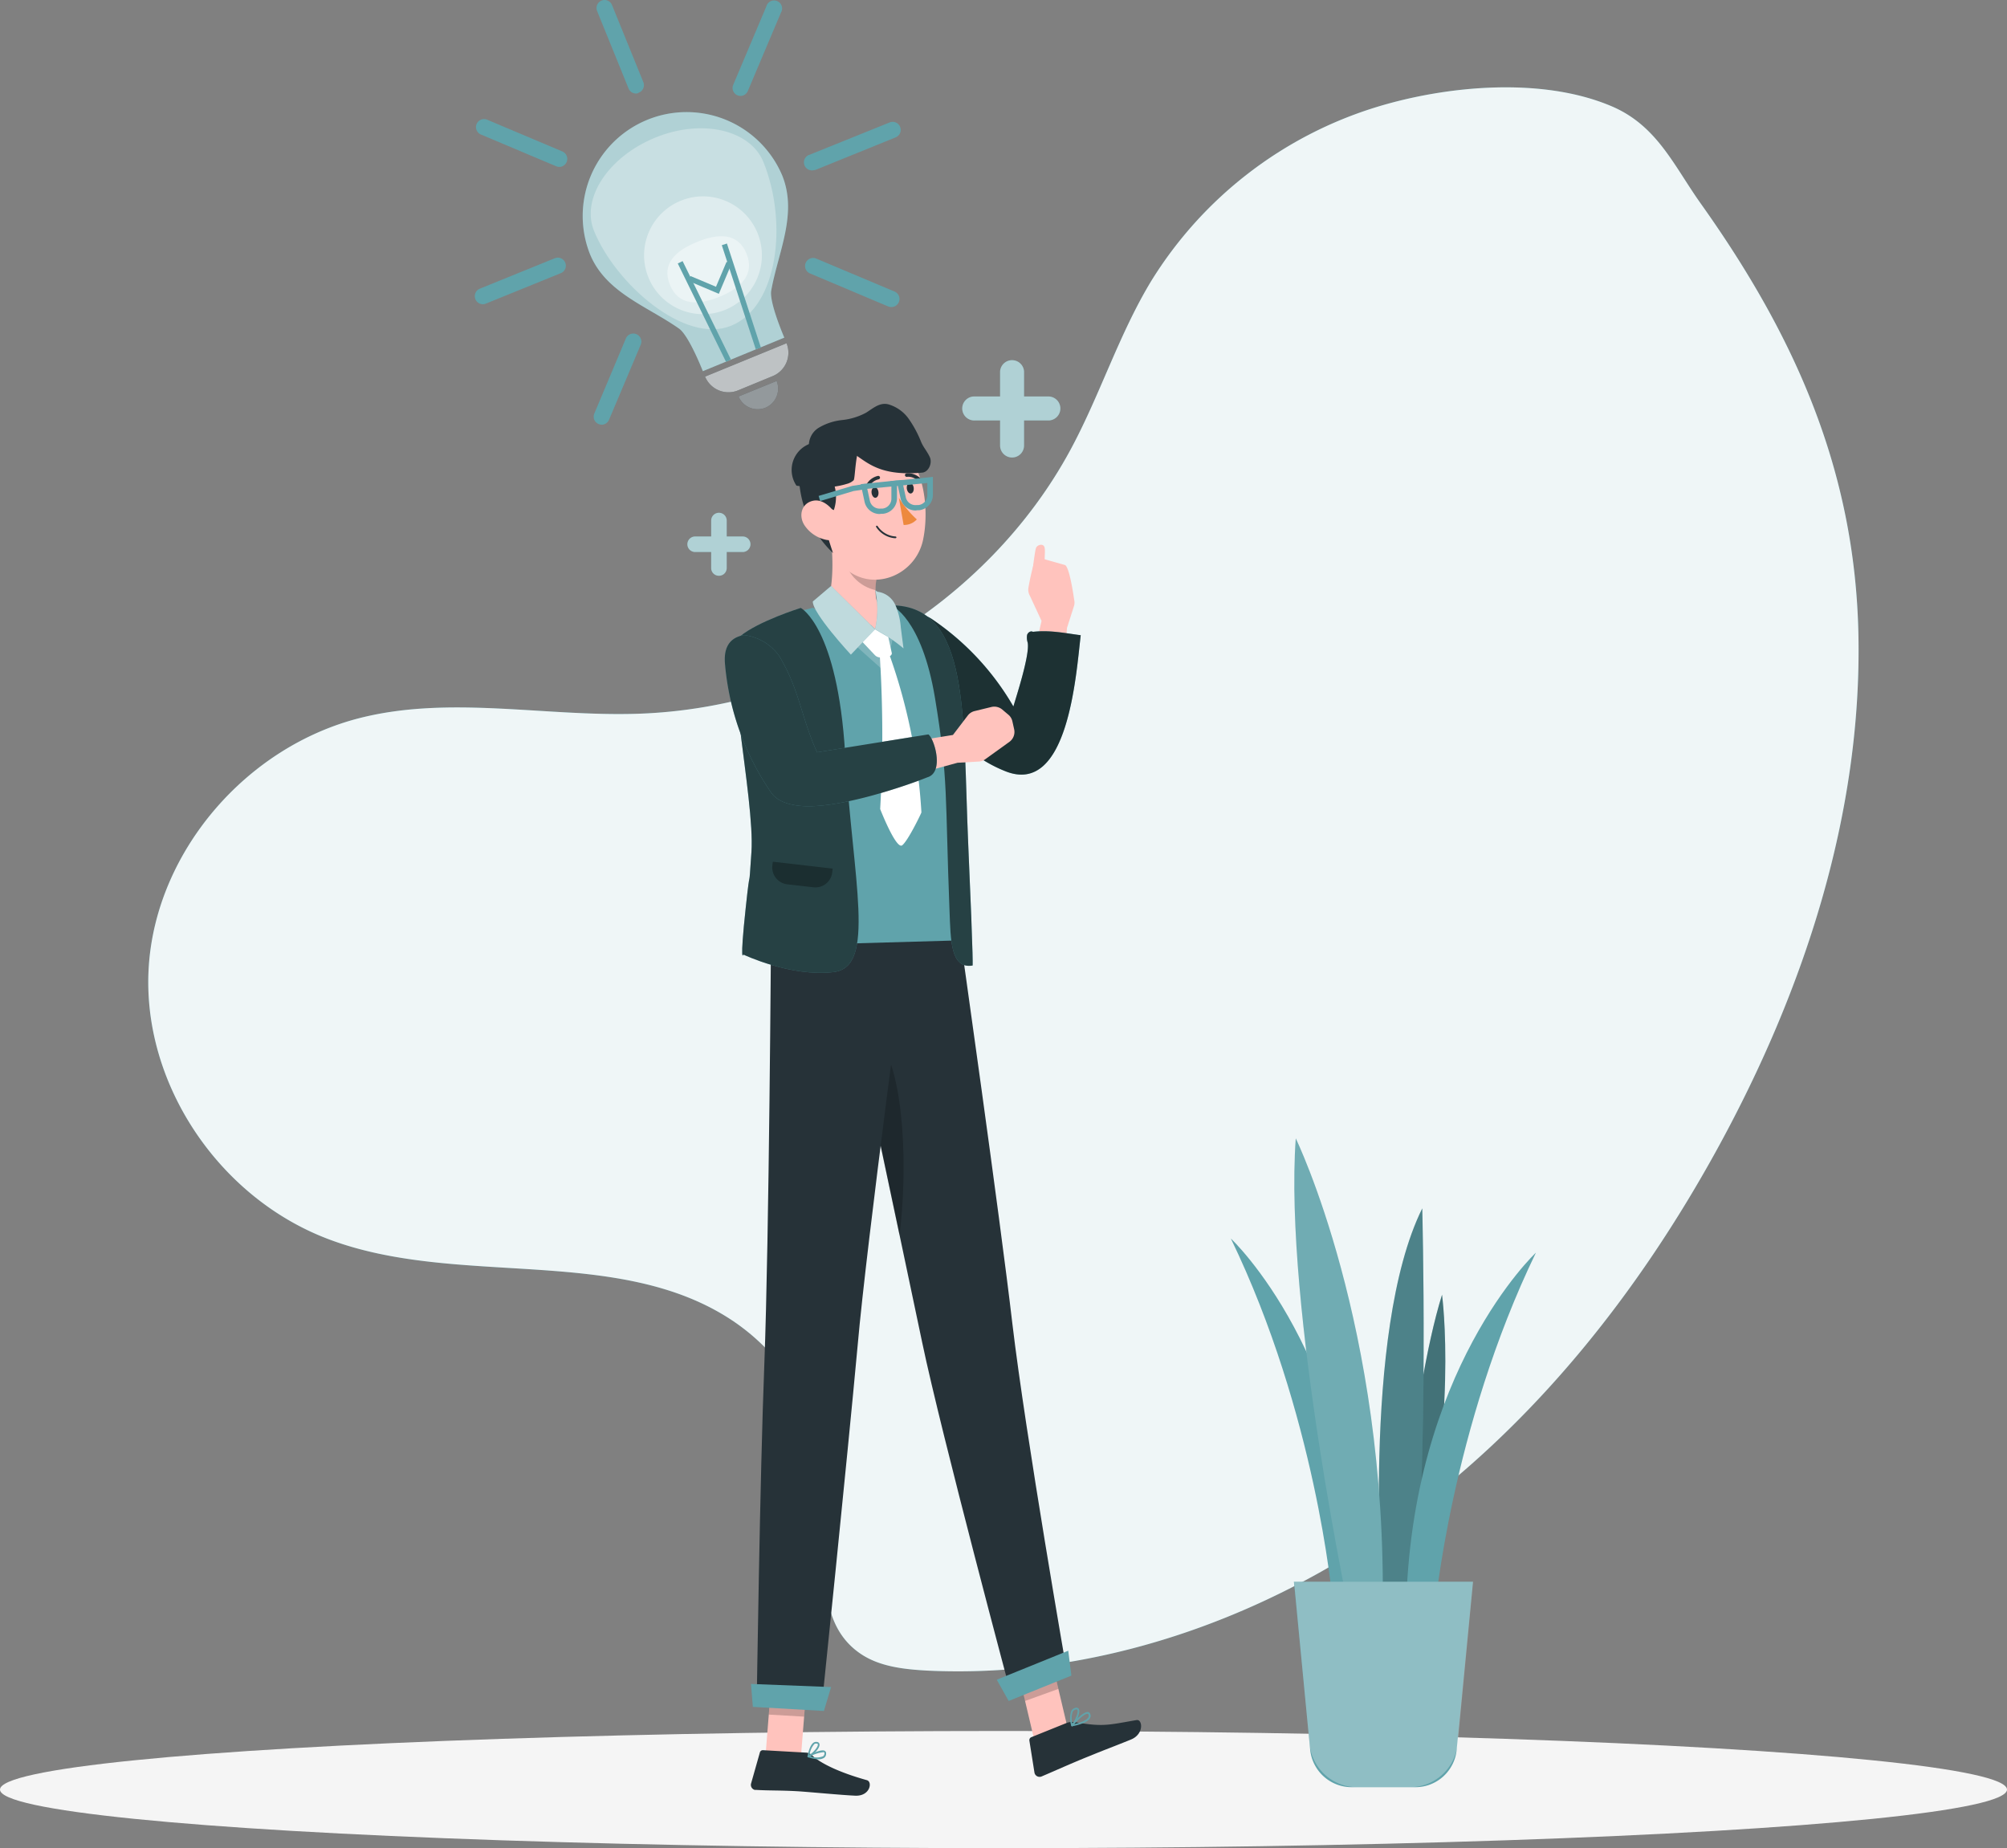 <?xml version="1.0" encoding="UTF-8" standalone="no"?>
<svg
   viewBox="0 0 387.78 357.099"
   version="1.1"
   id="svg215"
   width="387.78"
   height="357.099"
   xmlns="http://www.w3.org/2000/svg"
   xmlns:svg="http://www.w3.org/2000/svg">
  <rect x="0" y="0" width="387.78" height="357.099" fill="#808080" stroke="none"/>
  <defs
     id="defs219" />
  <g
     id="freepik--background-simple--inject-2"
     transform="translate(-56.11,-66.681)">
    <path
       d="M 322.16,87.34 A 78.11,78.11 0 0 0 278.53,121 c -6.25,10.33 -9.87,22 -15.59,32.59 -16,29.65 -49.09,49.87 -83.57,51 -17.89,0.59 -36.17,-3.54 -53.51,0.77 -22.17,5.52 -39.52,25.83 -41,48 -1.48,22.17 13.14,44.45 34.43,52.64 25.13,9.67 56.38,1 78.57,16 a 40.79,40.79 0 0 1 17.82,31.61 c 0.45,11.58 -3.07,26 6.71,32.61 3.67,2.49 8.35,3 12.82,3.25 32.48,1.58 64.84,-9.84 91,-28.56 26.16,-18.72 46.43,-44.4 61.7,-72.23 16.81,-30.64 28,-64.84 27.27,-99.53 C 414.51,157.54 402.9,131.55 384.71,106 379.48,98.64 376.26,90.88 367.37,87.16 354,81.52 335.66,83.22 322.16,87.34 Z"
       style="fill:#60a3ab"
       id="path2" />
    <path
       d="M 322.16,87.34 A 78.11,78.11 0 0 0 278.53,121 c -6.25,10.33 -9.87,22 -15.59,32.59 -16,29.65 -49.09,49.87 -83.57,51 -17.89,0.59 -36.17,-3.54 -53.51,0.77 -22.17,5.52 -39.52,25.83 -41,48 -1.48,22.17 13.14,44.45 34.43,52.64 25.13,9.67 56.38,1 78.57,16 a 40.79,40.79 0 0 1 17.82,31.61 c 0.45,11.58 -3.07,26 6.71,32.61 3.67,2.49 8.35,3 12.82,3.25 32.48,1.58 64.84,-9.84 91,-28.56 26.16,-18.72 46.43,-44.4 61.7,-72.23 16.81,-30.64 28,-64.84 27.27,-99.53 C 414.51,157.54 402.9,131.55 384.71,106 379.48,98.64 376.26,90.88 367.37,87.16 354,81.52 335.66,83.22 322.16,87.34 Z"
       style="opacity:0.9;fill:#ffffff"
       id="path4" />
  </g>
  <g
     id="freepik--Shadow--inject-2"
     transform="translate(-56.11,-66.681)">
    <ellipse
       id="freepik--shadow--inject-2"
       cx="250"
       cy="412.46"
       rx="193.89"
       ry="11.32"
       style="fill:#f5f5f5" />
  </g>
  <g
     id="freepik--Plant--inject-2"
     transform="translate(-56.11,-66.681)">
    <path
       d="m 313.49,375.27 c 0,0 -3.15,-35.34 -19.56,-69.28 0,0 24.23,22.62 25.08,69.28 z"
       style="fill:#60a3ab"
       id="path9" />
    <path
       d="m 325.8,376.54 c 0,0 2.74,-39.79 8.93,-59.69 0,0 3.39,24.69 -5.45,58.57 z"
       style="fill:#60a3ab"
       id="path11" />
    <path
       d="m 325.8,376.54 c 0,0 2.74,-39.79 8.93,-59.69 0,0 3.39,24.69 -5.45,58.57 z"
       style="opacity:0.3"
       id="path13" />
    <path
       d="m 323.26,377.72 c 0,0 -4.25,-53.55 7.65,-77.56 0,0 1.28,48.67 -1.7,77.56 z"
       style="fill:#60a3ab"
       id="path15" />
    <path
       d="m 323.26,377.72 c 0,0 -4.25,-53.55 7.65,-77.56 0,0 1.28,48.67 -1.7,77.56 z"
       style="opacity:0.2"
       id="path17" />
    <path
       d="m 333.31,378 c 0,0 3.14,-35.34 19.56,-69.28 0,0 -24.24,22.62 -25.09,69.28 z"
       style="fill:#60a3ab"
       id="path19" />
    <path
       d="m 317.31,380.74 c 0,0 -13.19,-61.52 -10.84,-94.1 0,0 17.64,36.27 16.79,91.08 z"
       style="fill:#60a3ab"
       id="path21" />
    <path
       d="m 317.31,380.74 c 0,0 -13.19,-61.52 -10.84,-94.1 0,0 17.64,36.27 16.79,91.08 z"
       style="opacity:0.1;fill:#ffffff"
       id="path23" />
    <path
       d="m 329.54,412 h -12.29 a 8.05,8.05 0 0 1 -8,-7.27 l -3.14,-32.43 h 34.59 l -3.14,32.43 a 8,8 0 0 1 -8.02,7.27 z"
       style="fill:#60a3ab"
       id="path25" />
    <path
       d="m 328.47,412 h -10.14 a 9.24,9.24 0 0 1 -9.19,-8.34 l -3,-31.36 h 34.59 l -3,31.36 a 9.24,9.24 0 0 1 -9.26,8.34 z"
       style="opacity:0.3;fill:#ffffff"
       id="path27" />
  </g>
  <g
     id="freepik--Character--inject-2"
     transform="translate(-56.11,-66.681)">
    <path
       d="m 255.41,195.08 1.94,-8.43 -2.24,-4.83 a 2.38,2.38 0 0 1 -0.3,-1.55 48.85,48.85 0 0 1 1.1,-4.89 1.22,1.22 0 0 1 1.5,-0.79 l 4.42,1.25 c 0.93,0.15 1.82,6.71 1.82,6.71 a 2.28,2.28 0 0 1 -0.06,1.32 l -1.32,4.13 -0.79,10.22 z"
       style="fill:#ffc3bd"
       id="path30" />
    <path
       d="m 236.24,186.35 a 51.42,51.42 0 0 1 15.67,16.84 c 0.56,-1.93 3.23,-10.07 2.76,-12.36 a 3.16,3.16 0 0 1 -0.11,-1.46 c 0.13,-0.47 0.7,-0.86 1.12,-0.61 3.28,-0.36 6,0.23 9.24,0.66 -0.89,7.39 -2.37,31.11 -14.52,26.29 -9.05,-3.58 -15.63,-12 -19.12,-21.11 a 11.34,11.34 0 0 1 -0.92,-4.51 5.17,5.17 0 0 1 2,-4 c 1.24,-0.9 2.64,-0.6 3.88,0.26 z"
       style="fill:#60a3ab"
       id="path32" />
    <path
       d="m 236.24,186.35 a 51.42,51.42 0 0 1 15.67,16.84 c 0.56,-1.93 3.23,-10.07 2.76,-12.36 a 3.16,3.16 0 0 1 -0.11,-1.46 c 0.13,-0.47 0.7,-0.86 1.12,-0.61 3.28,-0.36 6,0.23 9.24,0.66 -0.89,7.39 -2.37,31.11 -14.52,26.29 -9.05,-3.58 -15.63,-12 -19.12,-21.11 a 11.34,11.34 0 0 1 -0.92,-4.51 5.17,5.17 0 0 1 2,-4 c 1.24,-0.9 2.64,-0.6 3.88,0.26 z"
       style="opacity:0.7"
       id="path34" />
    <path
       d="m 224.07,261 a 307.88,307.88 0 0 1 -0.2,40.75 c 0,0 -2.56,-21.65 -3.88,-30.31 z"
       id="path36" />
    <path
       d="m 216.15,182.55 c 1.25,-4.28 0.79,-10.36 0.22,-14.15 l 9.45,8.82 a 11.17,11.17 0 0 0 -0.44,5.07 1.84,1.84 0 0 0 1.62,1.51 l 3.95,1.11 0.54,3 -2.34,0.68 -3.08,3.33 -7.75,-3 -8.32,-3.59 a 15.31,15.31 0 0 1 3.8,-0.82 3.32,3.32 0 0 0 2.35,-1.96 z"
       style="fill:#ffc3bd"
       id="path38" />
    <path
       d="m 220.23,172.7 5.45,5 a 12,12 0 0 0 -0.42,3 7.93,7.93 0 0 1 -5.63,-4.82 c -0.49,-1.49 0.03,-3.03 0.6,-3.18 z"
       style="opacity:0.2;isolation:isolate"
       id="path40" />
    <path
       d="m 214.79,161.56 c 0.59,7 0.59,11.08 4.21,14.57 5.43,5.27 14,1.84 15.46,-5.15 1.34,-6.34 0.13,-16.65 -6.77,-19.25 a 9.52,9.52 0 0 0 -12.9,9.83 z"
       style="fill:#ffc3bd"
       id="path42" />
    <path
       d="m 224.51,161.92 c 0.07,0.56 0.42,1 0.79,0.94 0.37,-0.06 0.61,-0.54 0.54,-1.11 -0.07,-0.57 -0.42,-1 -0.79,-0.93 -0.37,0.07 -0.61,0.54 -0.54,1.1 z"
       style="fill:#263238"
       id="path44" />
    <path
       d="m 231.32,161.09 c 0.07,0.56 0.42,1 0.79,0.94 0.37,-0.06 0.61,-0.54 0.54,-1.1 -0.07,-0.56 -0.42,-1 -0.79,-0.94 -0.37,0.06 -0.61,0.53 -0.54,1.1 z"
       style="fill:#263238"
       id="path46" />
    <path
       d="m 223.73,161 a 0.48,0.48 0 0 1 -0.17,0 0.35,0.35 0 0 1 -0.17,-0.45 3.39,3.39 0 0 1 2.37,-1.92 0.35,0.35 0 0 1 0.38,0.29 0.34,0.34 0 0 1 -0.28,0.38 v 0 a 2.65,2.65 0 0 0 -1.86,1.54 0.32,0.32 0 0 1 -0.27,0.16 z"
       style="fill:#263238"
       id="path48" />
    <path
       d="m 233.88,159.82 a 0.34,0.34 0 0 1 -0.3,-0.1 2.63,2.63 0 0 0 -2.21,-0.91 0.335,0.335 0 1 1 -0.11,-0.66 3.33,3.33 0 0 1 2.84,1.12 0.33,0.33 0 0 1 0,0.46 v 0 a 0.28,0.28 0 0 1 -0.22,0.09 z"
       style="fill:#263238"
       id="path50" />
    <path
       d="m 217.11,159.83 a 8,8 0 0 1 0.11,5.41 2.64,2.64 0 0 0 -1,-0.24 1.29,1.29 0 0 0 -1.16,0.52 1.9,1.9 0 0 0 0,1.48 q 0.92,3.3 2,6.54 a 21.38,21.38 0 0 1 -6.46,-13 c 2.01,-0.27 4.45,-0.46 6.51,-0.71 z"
       style="fill:#263238"
       id="path52" />
    <path
       d="m 211.54,168.16 a 6.63,6.63 0 0 0 4.21,2.83 c 2.29,0.44 3.24,-1.65 2.45,-3.71 -0.71,-1.85 -2.76,-4.32 -5,-3.84 -2.24,0.48 -2.84,2.9 -1.66,4.72 z"
       style="fill:#ffc3bd"
       id="path54" />
    <path
       d="m 229.78,162.85 a 19.46,19.46 0 0 0 3.47,4.19 3.3,3.3 0 0 1 -2.55,1.07 z"
       style="fill:#ed893e"
       id="path56" />
    <polygon
       points="252.28,387.33 258.71,385.01 262.38,400.52 255.94,402.85 "
       style="fill:#ffc3bd"
       id="polygon58" />
    <polygon
       points="205.3,389.83 212.13,390.22 210.87,406.01 204.04,405.62 "
       style="fill:#ffc3bd"
       id="polygon60" />
    <path
       d="m 212.92,405.75 c 1.61,1.61 5.43,3.43 10.68,4.89 1.15,0.32 0.62,3.13 -2.25,3 -2.87,-0.13 -9.12,-0.74 -11.19,-0.86 -3.37,-0.19 -5.36,-0.1 -8,-0.26 a 0.85,0.85 0 0 1 -0.23,0 1,1 0 0 1 -0.7,-1.24 l 1.7,-6 a 0.59,0.59 0 0 1 0.61,-0.43 l 8.32,0.47 a 1.66,1.66 0 0 1 1.06,0.43 z"
       style="fill:#263238"
       id="path62" />
    <path
       d="m 264,399.47 c 5.36,0.91 6.33,0.48 11.71,-0.44 1.16,-0.2 1.5,2.72 -1.1,3.77 -4.31,1.74 -4.45,1.73 -8.09,3.22 -3.14,1.25 -6.69,2.86 -9.17,3.91 a 0.86,0.86 0 0 1 -0.23,0.06 1,1 0 0 1 -1.14,-0.82 L 255,403 a 0.62,0.62 0 0 1 0.37,-0.66 l 6.92,-2.79 a 3.2,3.2 0 0 1 1.71,-0.08 z"
       style="fill:#263238"
       id="path64" />
    <polygon
       points="252.27,387.34 254.16,395.34 260.6,393.01 258.71,385.02 "
       style="opacity:0.2;isolation:isolate"
       id="polygon66" />
    <polygon
       points="204.65,397.97 211.48,398.37 212.13,390.22 205.3,389.83 "
       style="opacity:0.2;isolation:isolate"
       id="polygon68" />
    <path
       d="m 262.37,390.43 -10.73,4.33 c 0,0 -13.64,-50.94 -17.35,-68.69 -3.71,-17.75 -16.71,-79 -16.71,-79 l 24,0.19 c 0,0 7.72,54.42 10.13,75.15 2.55,21.59 10.66,68.02 10.66,68.02 z"
       style="fill:#263238"
       id="path70" />
    <path
       d="m 229.91,305.38 -7.32,-34.61 3.55,-2.87 c 4.86,6.79 5.3,25.28 3.77,37.48 z"
       style="opacity:0.2;isolation:isolate"
       id="path72" />
    <path
       d="m 205.08,247 c 0,0 -0.36,58.87 -1.29,83.22 -0.85,21.56 -1.48,66 -1.48,66 l 12.51,0.72 c 0,0 5,-48.43 7,-70.29 1.75,-20 9.77,-79.48 9.77,-79.48 z"
       style="fill:#263238"
       id="path74" />
    <polygon
       points="216.69,392.65 201.21,392.05 201.57,396.48 215.3,397.27 "
       style="fill:#60a3ab"
       id="polygon76" />
    <polygon
       points="262.51,385.63 248.7,391.23 251,395.34 263.12,390.44 "
       style="fill:#60a3ab"
       id="polygon78" />
    <path
       d="m 214,406.6 a 2.1,2.1 0 0 0 1.34,-0.28 0.94,0.94 0 0 0 0.38,-0.86 0.49,0.49 0 0 0 -0.25,-0.48 c -0.73,-0.43 -3,0.79 -3.27,0.94 a 0.14,0.14 0 0 0 -0.08,0.15 0.16,0.16 0 0 0 0.11,0.14 7.67,7.67 0 0 0 1.77,0.39 z m 1.1,-1.36 a 0.5,0.5 0 0 1 0.21,0 0.24,0.24 0 0 1 0.09,0.2 0.66,0.66 0 0 1 -0.26,0.58 3.24,3.24 0 0 1 -2.43,0 6.51,6.51 0 0 1 2.39,-0.77 z"
       style="fill:#60a3ab"
       id="path80" />
    <path
       d="m 212.3,406.25 h 0.07 c 0.73,-0.33 2.19,-1.75 2.08,-2.54 a 0.51,0.51 0 0 0 -0.49,-0.45 0.88,0.88 0 0 0 -0.7,0.16 c -0.82,0.61 -1.11,2.6 -1.12,2.65 a 0.17,0.17 0 0 0 0.07,0.15 z m 1.53,-2.68 h 0.08 c 0.2,0 0.22,0.14 0.22,0.19 0.06,0.44 -0.87,1.53 -1.61,2 a 4,4 0 0 1 0.93,-2.09 0.58,0.58 0 0 1 0.38,-0.1 z"
       style="fill:#60a3ab"
       id="path82" />
    <path
       d="m 263.25,400.24 v 0 c 1.11,-0.22 3,-0.72 3.47,-1.58 a 0.91,0.91 0 0 0 0,-0.89 0.53,0.53 0 0 0 -0.41,-0.3 c -0.94,-0.1 -3,2.2 -3.2,2.48 a 0.17,0.17 0 0 0 0,0.19 0.16,0.16 0 0 0 0.14,0.1 z m 3,-2.43 v 0 a 0.17,0.17 0 0 1 0.15,0.12 0.6,0.6 0 0 1 0,0.55 c -0.26,0.51 -1.28,1 -2.74,1.33 0.83,-0.9 2,-2 2.56,-2 z"
       style="fill:#60a3ab"
       id="path84" />
    <path
       d="m 263.25,400.24 a 0.13,0.13 0 0 0 0.11,-0.05 c 0.64,-0.66 1.59,-2.64 1.19,-3.32 -0.1,-0.15 -0.3,-0.31 -0.73,-0.19 a 1.21,1.21 0 0 0 -0.73,0.6 4.64,4.64 0 0 0 0,2.84 0.17,0.17 0 0 0 0.12,0.11 z m 0.85,-3.28 a 0.18,0.18 0 0 1 0.17,0.08 c 0.24,0.41 -0.35,1.9 -0.94,2.68 a 3.7,3.7 0 0 1 0.05,-2.28 0.81,0.81 0 0 1 0.53,-0.44 0.58,0.58 0 0 1 0.19,0 z"
       style="fill:#60a3ab"
       id="path86" />
    <path
       d="m 209.37,185 c 0,0 0.27,-0.11 0.83,-0.27 l 1.18,-0.15 1.78,-0.47 v 0 c 0.6,0.39 9.25,6 12,7.08 l 0.85,0.13 a 15,15 0 0 0 2.23,-7.66 h 1 a 2.44,2.44 0 0 0 1.14,0.56 l 0.82,0.09 2.58,1.81 c 0,0 5.68,11.49 7.8,40.37 l 1,21.86 -41.12,1.17 z"
       style="fill:#60a3ab"
       id="path88" />
    <g
       style="opacity:0.4;isolation:isolate"
       id="g92">
      <path
         d="m 227.24,189 a 0.36,0.36 0 0 1 0,0.09 v -0.08 z"
         id="path90" />
    </g>
    <path
       d="m 227.24,189 a 0.36,0.36 0 0 1 0,0.09 v -0.08 z"
       style="fill:#60a3ab"
       id="path94" />
    <path
       d="m 228.3,183.64 c 0,0 5.89,2.29 8.48,18 2.59,15.71 1.92,18.73 2.79,41 0.22,5.67 0.2,11.3 4.45,10.6 0,0 0.25,1.09 -0.84,-23.55 -1.09,-24.64 0.46,-46.03 -14.88,-46.05 z"
       style="fill:#60a3ab"
       id="path96" />
    <g
       style="opacity:0.6"
       id="g100">
      <path
         d="m 228.3,183.64 c 0,0 5.89,2.29 8.48,18 2.59,15.71 1.92,18.73 2.79,41 0.22,5.67 0.2,11.3 4.45,10.6 0,0 0.25,1.09 -0.84,-23.55 -1.09,-24.64 0.46,-46.03 -14.88,-46.05 z"
         id="path98" />
    </g>
    <path
       d="m 210.83,184.14 c 0,0 7.1,3.68 8.58,28.24 1.48,24.56 6.05,41.11 -2.21,42.12 -8.26,1.01 -17.45,-3.38 -17.45,-3.38 0,0 -0.77,2.25 0.45,-9.09 1,-9.47 0.5,-1.77 1.1,-10.74 0.69,-10.37 -5.77,-38.69 -2.23,-41.64 3.54,-2.95 11.76,-5.51 11.76,-5.51 z"
       style="fill:#60a3ab"
       id="path102" />
    <g
       style="opacity:0.6"
       id="g106">
      <path
         d="m 210.83,184.14 c 0,0 7.1,3.68 8.58,28.24 1.48,24.56 6.05,41.11 -2.21,42.12 -8.26,1.01 -17.45,-3.38 -17.45,-3.38 0,0 -0.77,2.25 0.45,-9.09 1,-9.47 0.5,-1.77 1.1,-10.74 0.69,-10.37 -5.77,-38.69 -2.23,-41.64 3.54,-2.95 11.76,-5.51 11.76,-5.51 z"
         id="path104" />
    </g>
    <g
       style="opacity:0.3"
       id="g110">
      <path
         d="m 208.42,233.84 h 5.1 a 3.27,3.27 0 0 1 3.27,3.27 v 0.74 h -11.64 v -0.74 a 3.27,3.27 0 0 1 3.27,-3.27 z"
         transform="rotate(-173.45,210.975,235.842)"
         id="path108" />
    </g>
    <path
       d="m 230.93,210.19 9.3,-1.5 2.87,-3.76 a 2.34,2.34 0 0 1 1.33,-0.86 l 3.25,-0.79 a 2.4,2.4 0 0 1 2.06,0.48 l 1.18,1 a 2.28,2.28 0 0 1 0.8,1.31 l 0.34,1.53 a 2.37,2.37 0 0 1 -0.93,2.43 l -4.67,3.36 a 2.28,2.28 0 0 1 -1.25,0.44 l -4.09,0.23 -10.81,2.94 z"
       style="fill:#ffc3bd"
       id="path112" />
    <path
       d="m 228.48,170.6 a 4.77,4.77 0 0 1 -3.09,-2.1 0.18,0.18 0 0 1 0.06,-0.23 0.18,0.18 0 0 1 0.23,0.07 4.51,4.51 0 0 0 3.46,2 0.17,0.17 0 0 1 0.17,0.16 0.17,0.17 0 0 1 -0.17,0.17 v 0 c -0.24,0.01 -0.45,-0.03 -0.66,-0.07 z"
       style="fill:#263238"
       id="path114" />
    <path
       d="M 213.19,184.08 226.48,195.94 227,195 a 16.71,16.71 0 0 0 1.34,-11.37 14.84,14.84 0 0 1 -1,5.36 l -1.64,-3.68 a 13.62,13.62 0 0 1 -0.43,3 l -0.89,-0.89 -2.48,2 c -3.69,-2.08 -8.28,-5.05 -8.71,-5.34 z"
       style="fill:#60a3ab"
       id="path116" />
    <path
       d="M 213.19,184.08 226.48,195.94 227,195 a 16.71,16.71 0 0 0 1.34,-11.37 14.84,14.84 0 0 1 -1,5.36 l -1.64,-3.68 a 13.62,13.62 0 0 1 -0.43,3 l -0.89,-0.89 -2.48,2 c -3.69,-2.08 -8.28,-5.05 -8.71,-5.34 z"
       style="opacity:0.2;isolation:isolate;fill:#ffffff"
       id="path118" />
    <path
       d="m 225.18,188.27 a 30.92,30.92 0 0 1 5.5,3.69 c -0.18,-1.38 -0.36,-2.75 -0.53,-4.12 a 13.13,13.13 0 0 0 -1.05,-4.26 4.38,4.38 0 0 0 -3.37,-2.55 c -0.12,0 -0.37,-0.24 -0.49,-0.24 a 17,17 0 0 1 -0.06,7.48 z"
       style="fill:#60a3ab"
       id="path120" />
    <path
       d="m 225.18,188.27 a 30.92,30.92 0 0 1 5.5,3.69 c -0.18,-1.38 -0.36,-2.75 -0.53,-4.12 a 13.13,13.13 0 0 0 -1.05,-4.26 4.38,4.38 0 0 0 -3.37,-2.55 c -0.12,0 -0.37,-0.24 -0.49,-0.24 a 17,17 0 0 1 -0.06,7.48 z"
       style="opacity:0.6;fill:#ffffff"
       id="path122" />
    <path
       d="m 225.18,188.27 -4.67,4.9 c 0,0 -7.43,-8 -7.35,-10.27 l 3.53,-3 z"
       style="fill:#60a3ab"
       id="path124" />
    <path
       d="m 225.18,188.27 -4.67,4.9 c 0,0 -7.43,-8 -7.35,-10.27 l 3.53,-3 z"
       style="opacity:0.6;fill:#ffffff"
       id="path126" />
    <path
       d="m 222.79,190.77 2.34,2.47 a 1.45,1.45 0 0 0 1.16,0.47 l 1.65,-0.23 a 0.64,0.64 0 0 0 0.49,-0.56 l -0.69,-3.14 -2.57,-1.5 z"
       style="fill:#ffffff"
       id="path128" />
    <path
       d="m 226.17,223 c 0,0 3.1,7.95 4.27,7 1.17,-0.95 3.7,-6.24 3.7,-6.35 A 109.7,109.7 0 0 0 228,193.3 l -1.89,0.24 a 246.29,246.29 0 0 1 0.06,29.46 z"
       style="fill:#ffffff"
       id="path130" />
    <path
       d="m 235.48,208.58 c 1.13,0.76 3.13,7.33 -0.19,8.29 -3.34,1.36 -18.06,6.6 -25.37,5.42 -1.92,-0.3 -3.78,-0.94 -4.87,-2.55 A 51.66,51.66 0 0 1 196.19,195 c -0.19,-2.19 0.14,-5 3.67,-5.61 a 9.72,9.72 0 0 1 6.83,4.08 c 3.91,6.51 4.19,11.73 7.29,18.57 z"
       style="fill:#60a3ab"
       id="path132" />
    <g
       style="opacity:0.6"
       id="g136">
      <path
         d="m 235.48,208.58 c 1.13,0.76 3.13,7.33 -0.19,8.29 -3.34,1.36 -18.06,6.6 -25.37,5.42 -1.92,-0.3 -3.78,-0.94 -4.87,-2.55 A 51.66,51.66 0 0 1 196.19,195 c -0.19,-2.19 0.14,-5 3.67,-5.61 a 9.72,9.72 0 0 1 6.83,4.08 c 3.91,6.51 4.19,11.73 7.29,18.57 z"
         id="path134" />
    </g>
    <path
       d="m 233,165.32 a 3,3 0 0 1 -2.89,-2.34 l -0.75,-3.44 7,-0.72 v 3.52 a 3,3 0 0 1 -2.66,2.93 h -0.35 z m -2.38,-4.86 0.5,2.3 a 1.92,1.92 0 0 0 2.08,1.51 h 0.35 a 1.93,1.93 0 0 0 1.73,-1.91 V 160 Z"
       style="fill:#60a3ab"
       id="path138" />
    <path
       d="m 226.06,166 a 3,3 0 0 1 -2.9,-2.34 l -0.74,-3.44 7,-0.72 v 3.52 a 3,3 0 0 1 -2.66,2.93 h -0.35 z m -2.38,-4.87 0.5,2.31 a 1.93,1.93 0 0 0 2.08,1.51 h 0.35 a 1.93,1.93 0 0 0 1.73,-1.9 v -2.36 z"
       style="fill:#60a3ab"
       id="path140" />
    <rect
       x="228.15"
       y="159.55"
       width="2.37"
       height="1.04"
       transform="rotate(-5.94,229.215,160.027)"
       style="fill:#60a3ab"
       id="rect142" />
    <polygon
       points="220.79,160.56 223.29,160.17 223.44,161.19 221.02,161.56 214.57,163.49 214.28,162.5 "
       style="fill:#60a3ab"
       id="polygon144" />
    <path
       d="m 234.29,158 c 1.24,-0.1 2,-1.85 1.47,-3 -0.53,-1.15 -1.2,-1.83 -1.66,-2.89 a 21.76,21.76 0 0 0 -2.37,-4.44 7.33,7.33 0 0 0 -4,-2.87 c -1.63,-0.39 -2.84,0.7 -4.26,1.61 a 12.45,12.45 0 0 1 -4.63,1.43 11.13,11.13 0 0 0 -4.59,1.52 4,4 0 0 0 -1.77,4.19 c 10.89,-2.93 7.84,5.7 21.81,4.45 z"
       style="fill:#263238"
       id="path146" />
    <path
       d="m 257.93,177 c 0,-1.26 0,-2.52 0.07,-3.77 0,-0.45 0,-1 -0.38,-1.21 -0.38,-0.21 -1.12,0 -1.34,0.53 -0.22,0.53 -0.71,4.68 -0.78,5.31 0.58,0.67 2.42,0.01 2.43,-0.86 z"
       style="fill:#ffc3bd"
       id="path148" />
    <path
       d="m 210,160.52 a 5.4,5.4 0 0 1 6.2,-8.15 c 2.14,0.73 4.39,-0.26 6.63,-0.56 -1.53,1.63 -1.44,7.3 -1.79,7.67 a 3,3 0 0 1 -1.33,0.7 c -2.99,0.94 -6.71,0.82 -9.71,0.34 z"
       style="fill:#263238"
       id="path150" />
  </g>
  <g
     id="freepik--light-bulb--inject-2"
     transform="translate(-56.11,-66.681)">
    <path
       d="m 179.17,84.74 a 1.54,1.54 0 0 1 -1.63,-1 l -6.06,-14.92 a 1.554,1.554 0 0 1 2.88,-1.17 l 6.06,14.92 a 1.56,1.56 0 0 1 -0.85,2 1.47,1.47 0 0 1 -0.4,0.17 z"
       style="fill:#60a3ab"
       id="path153" />
    <path
       d="m 228.51,126 a 1.58,1.58 0 0 1 -0.8,-0.11 l -15.18,-6.41 a 1.56,1.56 0 0 1 1.21,-2.87 l 15.18,6.39 a 1.56,1.56 0 0 1 -0.41,3 z"
       style="fill:#60a3ab"
       id="path155" />
    <path
       d="m 164.36,98.91 a 1.59,1.59 0 0 1 -0.8,-0.11 L 149,92.66 a 1.553,1.553 0 0 1 1.21,-2.86 l 14.52,6.13 a 1.56,1.56 0 0 1 -0.41,3 z"
       style="fill:#60a3ab"
       id="path157" />
    <path
       d="m 213.36,99.56 a 1.55,1.55 0 0 1 -0.78,-3 L 228,90.34 a 1.554,1.554 0 1 1 1.17,2.88 l -15.38,6.24 a 1.4,1.4 0 0 1 -0.43,0.1 z"
       style="fill:#60a3ab"
       id="path159" />
    <path
       d="m 149.61,125.45 a 1.56,1.56 0 0 1 -0.77,-3 l 14.46,-5.87 a 1.554,1.554 0 1 1 1.17,2.88 L 150,125.34 a 1.4,1.4 0 0 1 -0.39,0.11 z"
       style="fill:#60a3ab"
       id="path161" />
    <path
       d="m 199.39,85.2 a 1.5,1.5 0 0 1 -0.8,-0.11 1.54,1.54 0 0 1 -0.82,-2 l 6.4,-15.15 a 1.55,1.55 0 1 1 2.83,1.18 l -6.4,15.15 a 1.53,1.53 0 0 1 -1.21,0.93 z"
       style="fill:#60a3ab"
       id="path163" />
    <path
       d="m 172.56,148.73 a 1.58,1.58 0 0 1 -0.8,-0.12 1.55,1.55 0 0 1 -0.83,-2 L 177.07,132 a 1.56,1.56 0 0 1 2.87,1.21 l -6.14,14.54 a 1.58,1.58 0 0 1 -1.24,0.98 z"
       style="fill:#60a3ab"
       id="path165" />
    <path
       d="m 207.22,100.52 a 20.07,20.07 0 0 0 -37.11,15.29 c 3.06,7.43 11,10 17.21,14.37 1.91,1.35 4.59,8.22 4.59,8.22 l 15.74,-6.48 c 0,0 -2.93,-6.77 -2.53,-9.07 1.32,-7.42 5.16,-14.85 2.1,-22.33 z"
       style="fill:#60a3ab"
       id="path167" />
    <path
       d="m 207.22,100.52 a 20.07,20.07 0 0 0 -37.11,15.29 c 3.06,7.43 11,10 17.21,14.37 1.91,1.35 4.59,8.22 4.59,8.22 l 15.74,-6.48 c 0,0 -2.93,-6.77 -2.53,-9.07 1.32,-7.42 5.16,-14.85 2.1,-22.33 z"
       style="opacity:0.5;fill:#ffffff"
       id="path169" />
    <path
       d="m 205.43,139.34 -6.72,2.77 a 4.89,4.89 0 0 1 -6.37,-2.66 v 0 L 208.08,133 v 0 a 4.88,4.88 0 0 1 -2.65,6.34 z"
       style="fill:#263238"
       id="path171" />
    <path
       d="m 204,145.46 v 0 a 4,4 0 0 1 -5.19,-2.17 v 0 l 7.36,-3 v 0 a 4,4 0 0 1 -2.17,5.17 z"
       style="fill:#263238"
       id="path173" />
    <path
       d="m 204,145.46 v 0 a 4,4 0 0 1 -5.19,-2.17 v 0 l 7.36,-3 v 0 a 4,4 0 0 1 -2.17,5.17 z"
       style="opacity:0.5;fill:#ffffff"
       id="path175" />
    <g
       style="opacity:0.7"
       id="g179">
      <path
         d="m 205.43,139.34 -6.72,2.77 a 4.89,4.89 0 0 1 -6.37,-2.66 v 0 L 208.08,133 v 0 a 4.88,4.88 0 0 1 -2.65,6.34 z"
         style="fill:#ffffff"
         id="path177" />
    </g>
    <path
       d="m 203.62,98 c 4.75,11.7 2.81,27.94 -6.23,31.62 -9.04,3.68 -22.4,-8.19 -26.51,-18.33 -2.54,-6.24 2.74,-14.28 11.78,-18 9.04,-3.72 18.43,-1.55 20.96,4.71 z"
       style="opacity:0.3;fill:#ffffff"
       id="path181" />
    <path
       d="m 202.48,111.72 a 11.38,11.38 0 1 1 -14.82,-6.26 11.37,11.37 0 0 1 14.82,6.26 z"
       style="opacity:0.4;fill:#ffffff"
       id="path183" />
    <path
       d="m 200.35,115.69 c 1.66,4.09 -1.15,6.68 -5.24,8.34 -4.09,1.66 -7.91,1.76 -9.57,-2.33 -1.66,-4.09 1.17,-6.62 5.26,-8.28 4.09,-1.66 7.88,-1.82 9.55,2.27 z"
       style="opacity:0.4;fill:#ffffff"
       id="path185" />
    <rect
       x="191.67"
       y="116.29"
       width="1.04"
       height="21.16"
       transform="rotate(-26.13,192.172,126.861)"
       style="fill:#60a3ab"
       id="rect187" />
    <rect
       x="198.83"
       y="113.38"
       width="1.04"
       height="21.16"
       transform="rotate(-18.07,199.323,123.964)"
       style="fill:#60a3ab"
       id="rect189" />
    <polygon
       points="189.54,120.02 194.45,122.09 196.49,117.27 197.44,117.67 195,123.45 189.14,120.97 "
       style="fill:#60a3ab"
       id="polygon191" />
  </g>
  <g
     id="freepik--Icons--inject-2"
     transform="translate(-56.11,-66.681)">
    <path
       d="m 195,177.93 a 1.48,1.48 0 0 1 -1.48,-1.48 v -9.19 a 1.5,1.5 0 1 1 3,0 v 9.19 a 1.49,1.49 0 0 1 -1.52,1.48 z"
       style="fill:#60a3ab"
       id="path194" />
    <path
       d="m 199.61,173.34 h -9.19 a 1.5,1.5 0 1 1 0,-3 h 9.19 a 1.5,1.5 0 0 1 0,3 z"
       style="fill:#60a3ab"
       id="path196" />
    <g
       style="opacity:0.5"
       id="g202">
      <path
         d="m 195,177.93 a 1.48,1.48 0 0 1 -1.48,-1.48 v -9.19 a 1.5,1.5 0 1 1 3,0 v 9.19 a 1.49,1.49 0 0 1 -1.52,1.48 z"
         style="fill:#ffffff"
         id="path198" />
      <path
         d="m 199.61,173.34 h -9.19 a 1.5,1.5 0 1 1 0,-3 h 9.19 a 1.5,1.5 0 0 1 0,3 z"
         style="fill:#ffffff"
         id="path200" />
    </g>
    <path
       d="m 251.66,155.08 a 2.32,2.32 0 0 1 -2.32,-2.32 v -14.32 a 2.32,2.32 0 0 1 4.63,0 v 14.32 a 2.31,2.31 0 0 1 -2.31,2.32 z"
       style="fill:#60a3ab"
       id="path204" />
    <path
       d="M 258.82,147.92 H 244.5 a 2.32,2.32 0 1 1 0,-4.63 h 14.32 a 2.32,2.32 0 0 1 0,4.63 z"
       style="fill:#60a3ab"
       id="path206" />
    <g
       style="opacity:0.5"
       id="g212">
      <path
         d="m 251.66,155.08 a 2.32,2.32 0 0 1 -2.32,-2.32 v -14.32 a 2.32,2.32 0 0 1 4.63,0 v 14.32 a 2.31,2.31 0 0 1 -2.31,2.32 z"
         style="fill:#ffffff"
         id="path208" />
      <path
         d="M 258.82,147.92 H 244.5 a 2.32,2.32 0 1 1 0,-4.63 h 14.32 a 2.32,2.32 0 0 1 0,4.63 z"
         style="fill:#ffffff"
         id="path210" />
    </g>
  </g>
</svg>
